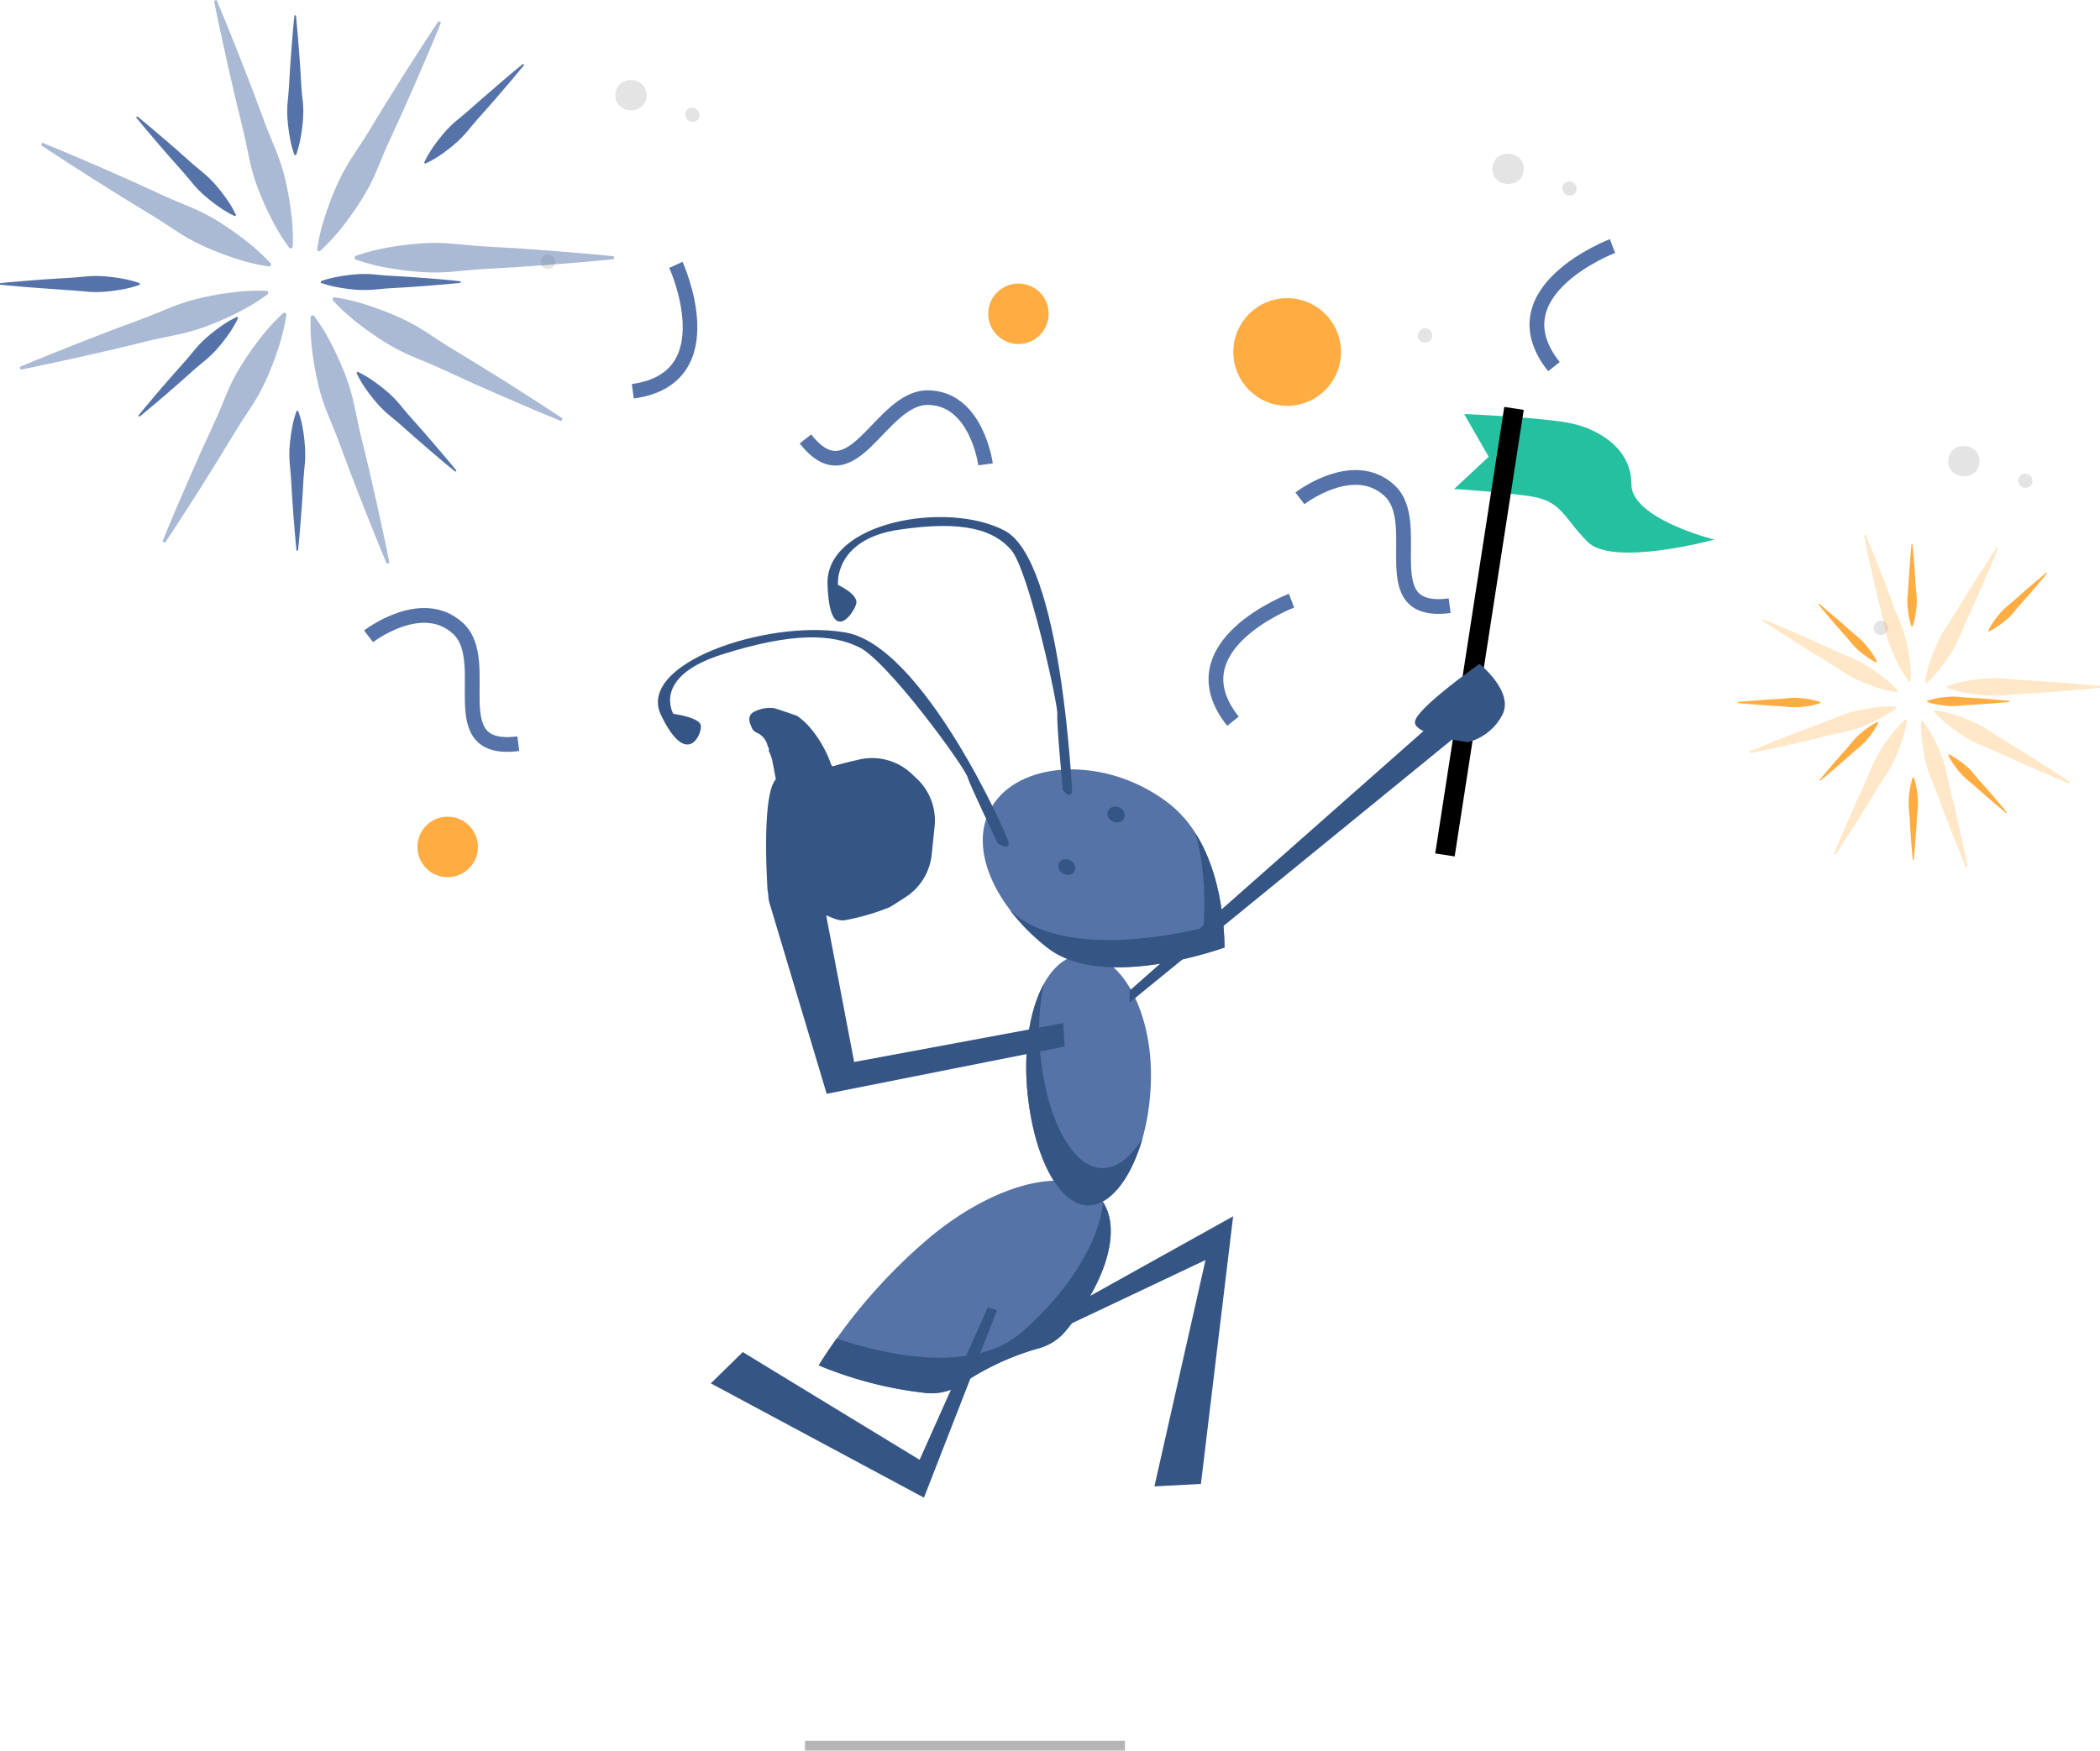 <svg height="355.915" viewBox="0 0 426.858 355.915" width="426.858" xmlns="http://www.w3.org/2000/svg">
  <g data-name="Artboard 8 (3)" id="Artboard_8_3_" transform="translate(-293.91 -220.78)">
    <circle cx="10.945" cy="10.945" data-name="Ellipse 4168" fill="#ffac43" id="Ellipse_4168"
            r="10.945" transform="translate(544.602 281.399)"/>
    <circle cx="6.149" cy="6.149" data-name="Ellipse 4169" fill="#ffac43" id="Ellipse_4169"
            r="6.149" transform="translate(378.755 386.824)"/>
    <circle cx="6.149" cy="6.149" data-name="Ellipse 4170" fill="#ffac43" id="Ellipse_4170"
            r="6.149" transform="translate(494.775 278.423)"/>
    <path d="M561.183,258.473c-.225,4.09,6.135,4.441,6.355.346S561.408,254.364,561.183,258.473Z" data-name="Path 23925"
          fill="#e4e4e4"
          id="Path_23925" transform="translate(-142.199 -18.507)"/>
    <path d="M591.774,268.1a1.487,1.487,0,0,0,2.377,1.783A1.487,1.487,0,0,0,591.774,268.1Z" data-name="Path 23926"
          fill="#e4e4e4"
          id="Path_23926" transform="translate(-158.315 -24.867)"/>
    <path d="M531.429,332.013a1.487,1.487,0,0,0-2.41,1.741A1.487,1.487,0,0,0,531.429,332.013Z" data-name="Path 23927"
          fill="#e4e4e4"
          id="Path_23927" transform="translate(-124.934 -58.859)"/>
    <path d="M1140.183,417.473c-.225,4.09,6.135,4.441,6.355.346S1140.408,413.364,1140.183,417.473Z"
          data-name="Path 23928"
          fill="#e4e4e4"
          id="Path_23928" transform="translate(-450.253 -103.102)"/>
    <path d="M1170.774,427.1a1.487,1.487,0,0,0,2.377,1.783A1.487,1.487,0,0,0,1170.774,427.1Z" data-name="Path 23929"
          fill="#e4e4e4"
          id="Path_23929" transform="translate(-466.37 -109.462)"/>
    <path d="M1110.429,491.013a1.487,1.487,0,0,0-2.41,1.741A1.487,1.487,0,0,0,1110.429,491.013Z" data-name="Path 23930"
          fill="#e4e4e4"
          id="Path_23930" transform="translate(-432.988 -143.454)"/>
    <path d="M942.183,290.473c-.225,4.09,6.135,4.441,6.355.346S942.408,286.364,942.183,290.473Z" data-name="Path 23931"
          fill="#e4e4e4"
          id="Path_23931" transform="translate(-344.908 -35.532)"/>
    <path d="M972.774,300.1a1.487,1.487,0,0,0,2.377,1.783A1.487,1.487,0,0,0,972.774,300.1Z" data-name="Path 23932"
          fill="#e4e4e4"
          id="Path_23932" transform="translate(-361.025 -41.892)"/>
    <path d="M912.429,364.013a1.487,1.487,0,0,0-2.41,1.741A1.487,1.487,0,0,0,912.429,364.013Z" data-name="Path 23933"
          fill="#e4e4e4"
          id="Path_23933" transform="translate(-327.643 -75.885)"/>
    <path
      d="M678.9,774.917a53.661,53.661,0,0,1,15.265-7.062,11.431,11.431,0,0,0,5.742-3.744c8.423-10.3,11.5-21.231,6.832-26.861-5.887-7.089-21.891-3.065-35.747,8.99A112.509,112.509,0,0,0,649.55,771.3a79.667,79.667,0,0,0,21.8,5.615A11.7,11.7,0,0,0,678.9,774.917Z"
      data-name="Path 23934"
      fill="#5673a8"
      id="Path_23934" transform="translate(-189.217 -272.925)"/>
    <path
      d="M678.647,780.058a53.667,53.667,0,0,1,15.775-7.3,10.553,10.553,0,0,0,5.3-3.458c8.119-9.86,11.371-20.337,7.6-26.205-.707,7.768-6.767,17.946-16.5,26.421-10.239,8.891-28.695,4.31-37.633,1.3-2.382,3.318-3.641,5.452-3.641,5.452a79.107,79.107,0,0,0,22.106,5.648A10.814,10.814,0,0,0,678.647,780.058Z"
      data-name="Path 23935"
      fill="#355585"
      id="Path_23935" transform="translate(-189.217 -277.893)"/>
    <path
      d="M750.221,767.47c-1.268.407-10.871,7.286-7.487,7.019.08,0,34.629-16.378,34.629-16.378L766.978,804.13l9.448-.5,6.551-54.409Z"
      data-name="Path 23936"
      fill="#355585"
      id="Path_23936" transform="translate(-238.413 -281.154)"/>
    <path d="M609.165,797.861l35.943,21.9,13.87-31.016,1.858.622-14.843,38.091L602.67,804.221Z" data-name="Path 23937"
          fill="#355585"
          id="Path_23937" transform="translate(-164.275 -302.186)"/>
    <line data-name="Line 3172" fill="none" id="Line_3172" stroke="#b5b5b5" stroke-miterlimit="10"
          stroke-width="2" transform="translate(457.525 575.695)" x1="65.046"/>
    <path
      d="M769.951,591.259c-.15.084.655-19.612-11-29.013-11.741-9.359-28.367-9.359-35.162-1.226s-1.465,21.123,10.075,30.2C745.29,600.309,769.769,591.3,769.951,591.259Z"
      data-name="Path 23938"
      fill="#5673a8"
      id="Path_23938" transform="translate(-227.118 -177.855)"/>
    <path
      d="M739.809,662.494c1.175,14.39,6.884,24.956,13.239,23.983s11.914-12.593,11.966-26.313-6.392-24.909-13.964-24.591S738.662,648.114,739.809,662.494Z"
      data-name="Path 23939"
      fill="#5673a8"
      id="Path_23939" transform="translate(-237.149 -220.685)"/>
    <path
      d="M743.257,648.32a47.38,47.38,0,0,0-.8,13.215c1.137,14.371,6.954,25.021,13.477,24.16,2.77-.342,5.311-2.611,7.408-6.083-2.176,7.572-5.971,13.023-10.253,13.655-6.355.978-12.064-9.593-13.238-23.983C739.219,660.945,740.505,653.318,743.257,648.32Z"
      data-name="Path 23940"
      fill="#355585"
      id="Path_23940" transform="translate(-237.177 -227.471)"/>
    <path
      d="M703.082,501.127c-.08.056-2.082-46.959-13.767-52.963-11.6-6.125-36.566-1.792-35.958,11.081.468,12.864,5.583,5.522,5.859,3.664s-3.744-3.692-3.744-3.683-.936-9.251,12.387-11.231,19.35.131,22.78,4.071c3.538,3.884,9.621,31.648,9.429,33.459s1.128,15.414,1.123,15.419S702.717,503.022,703.082,501.127Z"
      data-name="Path 23941"
      fill="#355585"
      id="Path_23941" transform="translate(-191.237 -119.52)"/>
    <path
      d="M650.961,537.7c.337-.187-17.357-40.581-33.534-42.762-15.723-2.574-42.546,6.472-37,17.085,5.246,10.73,8.32,3.472,7.979,1.834s-5.573-2.312-5.578-2.307-4.525-7.529,9.916-12.092,22.275-4.123,27.651-1.544c5.667,2.391,22.087,24.965,22.289,26.673.468,1.549,6.083,13.285,6.083,13.309S651.11,539.454,650.961,537.7Z"
      data-name="Path 23942"
      fill="#355585"
      id="Path_23942" transform="translate(-152.045 -145.629)"/>
    <path
      d="M775.6,573.967a1.839,1.839,0,0,0,2.466,0,1.568,1.568,0,0,0-.295-2.293,1.872,1.872,0,0,0-2.485,0A1.569,1.569,0,0,0,775.6,573.967Z"
      data-name="Path 23943"
      fill="#355585"
      id="Path_23943" transform="translate(-255.919 -186.441)"/>
    <path
      d="M754.305,596.8a1.774,1.774,0,0,0,2.4,0,1.573,1.573,0,0,0-.365-2.255,1.778,1.778,0,0,0-2.41,0A1.591,1.591,0,0,0,754.305,596.8Z"
      data-name="Path 23944"
      fill="#355585"
      id="Path_23944" transform="translate(-244.579 -198.612)"/>
    <path
      d="M732.738,598.54c11.554,10.964,39.037,3.51,39.238,3.486-.112.051,1.086-9.49-1.638-19.186,6.313,9.953,5.8,23.281,5.92,23.211-.182.037-24.661,9.05-36.089,0a42.765,42.765,0,0,1-7.529-7.567Z"
      data-name="Path 23945"
      fill="#355585"
      id="Path_23945" transform="translate(-233.425 -192.633)"/>
    <path d="M784.54,582.586l68.326-60.366,7.487.936L784.54,585Z" data-name="Path 23946" fill="#355585"
          id="Path_23946" transform="translate(-261.038 -160.38)"/>
    <path d="M858.55,432.467s10.8-8.362,18.166-1.628-3.683,25.546,12.27,23.454" data-name="Path 23947" fill="none"
          id="Path_23947" stroke="#5673a9" stroke-miterlimit="10" stroke-width="3"
          transform="translate(-300.415 -110.366)"/>
    <path d="M837.442,481.75s-24.142,9.163-11.9,24.511" data-name="Path 23948" fill="none"
          id="Path_23948" stroke="#5673a9" stroke-miterlimit="10" stroke-width="3"
          transform="translate(-281.01 -138.848)"/>
    <path
      d="M927.586,400.67s17.618.725,22.766,2.129,11.231,5.147,11.231,12.167S978.429,426.2,978.429,426.2s-20.59,5.615-25.737.468-5.147-8.423-12.167-9.359-14.975-1.4-14.975-1.4l7.019-6.551Z"
      data-name="Path 23949"
      fill="#24c0a0"
      id="Path_23949" transform="translate(-336.062 -95.71)"/>
    <line data-name="Line 3173" fill="none" id="Line_3173" stroke="#000" stroke-miterlimit="10"
          stroke-width="4" transform="translate(587.617 303.814)" x1="14.039" y2="90.783"/>
    <path
      d="M921.637,509.22s7.019,5.615,4.68,10.295a10.913,10.913,0,0,1-7.019,5.615s-11.231-1.4-10.763-4.212S921.637,509.22,921.637,509.22Z"
      data-name="Path 23950"
      fill="#355585"
      id="Path_23950" transform="translate(-327.001 -153.463)"/>
    <path
      d="M421.531,241.677l-.211-3.552-.257-3.552c-.192-2.368-.374-4.736-.622-7.1h-.309c-.248,2.368-.435,4.736-.622,7.1l-.257,3.552-.211,3.552c-.066,1.184-.192,2.368-.295,3.552a21.433,21.433,0,0,0,0,3.552,35.439,35.439,0,0,0,.468,3.552,20.357,20.357,0,0,0,.936,3.552h.309a21.219,21.219,0,0,0,.936-3.552,34.129,34.129,0,0,0,.468-3.552,21.433,21.433,0,0,0,0-3.552C421.722,244.045,421.6,242.861,421.531,241.677Z"
      data-name="Path 23951"
      fill="#5673a9"
      id="Path_23951" transform="translate(-66.379 -3.559)"/>
    <path
      d="M422.322,402.842a20.764,20.764,0,0,0-.936-3.552h-.314a21.221,21.221,0,0,0-.936,3.552,34.128,34.128,0,0,0-.468,3.552,21.963,21.963,0,0,0,0,3.552c.108,1.184.229,2.368.295,3.552l.211,3.552.257,3.552c.192,2.368.379,4.736.622,7.1h.314c.243-2.368.431-4.736.622-7.1l.257-3.552.206-3.552c.07-1.184.192-2.368.3-3.552a21.956,21.956,0,0,0,0-3.552A32.922,32.922,0,0,0,422.322,402.842Z"
      data-name="Path 23952"
      fill="#5673a9"
      id="Path_23952" transform="translate(-66.871 -94.976)"/>
    <path
      d="M481.567,267a35.4,35.4,0,0,0,2.836-2.19,21.922,21.922,0,0,0,2.5-2.522c.763-.913,1.512-1.839,2.3-2.724l2.363-2.658,2.34-2.7c1.54-1.806,3.079-3.613,4.581-5.461l-.22-.22c-1.872,1.5-3.655,3.042-5.461,4.581l-2.7,2.34-2.663,2.335c-.884.791-1.811,1.54-2.723,2.3a21.935,21.935,0,0,0-2.522,2.5,35.392,35.392,0,0,0-2.19,2.836,21.346,21.346,0,0,0-1.844,3.177l.225.22A20.927,20.927,0,0,0,481.567,267Z"
      data-name="Path 23953"
      fill="#5673a9"
      id="Path_23953" transform="translate(-98.035 -14.764)"/>
    <path
      d="M370.886,360.263a34.27,34.27,0,0,0-2.831,2.19,22,22,0,0,0-2.5,2.522c-.763.913-1.511,1.834-2.3,2.719l-2.363,2.663-2.34,2.691c-1.54,1.811-3.084,3.617-4.586,5.466l.22.22c1.872-1.5,3.655-3.042,5.466-4.581l2.691-2.34L365,369.449c.884-.791,1.806-1.54,2.719-2.3a22,22,0,0,0,2.522-2.5,34.3,34.3,0,0,0,2.19-2.831,21.168,21.168,0,0,0,1.844-3.182l-.22-.22A21.168,21.168,0,0,0,370.886,360.263Z"
      data-name="Path 23954"
      fill="#5673a9"
      id="Path_23954" transform="translate(-31.949 -73.226)"/>
    <path
      d="M454.571,340.651l-3.552-.257-3.552-.211c-1.184-.066-2.368-.192-3.552-.295a21.956,21.956,0,0,0-3.552,0,34.13,34.13,0,0,0-3.552.468,21.223,21.223,0,0,0-3.552.936v.314a20.764,20.764,0,0,0,3.552.936,34.163,34.163,0,0,0,3.552.468,21.949,21.949,0,0,0,3.552,0c1.184-.108,2.368-.229,3.552-.3l3.552-.211,3.552-.253c2.368-.192,4.736-.379,7.1-.622v-.314C459.306,341.025,456.939,340.838,454.571,340.651Z"
      data-name="Path 23955"
      fill="#5673a9"
      id="Path_23955" transform="translate(-74.141 -63.333)"/>
    <path
      d="M308.117,343.585c1.184.065,2.368.192,3.552.295a21.956,21.956,0,0,0,3.552,0,34.137,34.137,0,0,0,3.552-.468,21.22,21.22,0,0,0,3.552-.936v-.314a20.762,20.762,0,0,0-3.552-.936,34.179,34.179,0,0,0-3.552-.468,21.953,21.953,0,0,0-3.552,0c-1.184.108-2.368.229-3.552.3l-3.552.211-3.552.253c-2.368.192-4.736.379-7.1.622v.313c2.368.248,4.736.431,7.1.622l3.552.257Z"
      data-name="Path 23956"
      fill="#5673a9"
      id="Path_23956" transform="translate(0 -63.796)"/>
    <path
      d="M462.148,394.243l-2.363-2.658c-.791-.884-1.54-1.811-2.3-2.719a21.2,21.2,0,0,0-2.5-2.522,33.351,33.351,0,0,0-2.836-2.19,20.728,20.728,0,0,0-3.177-1.844l-.22.22a20.725,20.725,0,0,0,1.844,3.177,33.342,33.342,0,0,0,2.19,2.836,21.2,21.2,0,0,0,2.522,2.5c.908.763,1.834,1.512,2.719,2.3l2.658,2.363,2.7,2.34c1.811,1.54,3.613,3.084,5.461,4.581l.225-.22c-1.5-1.848-3.046-3.65-4.586-5.461Z"
      data-name="Path 23957"
      fill="#5673a9"
      id="Path_23957" transform="translate(-82.382 -85.941)"/>
    <path
      d="M369.32,285.385a21.932,21.932,0,0,0-2.522-2.5c-.913-.763-1.839-1.512-2.723-2.3l-2.658-2.363-2.7-2.34c-1.806-1.54-3.613-3.084-5.461-4.581l-.22.22c1.5,1.848,3.042,3.65,4.581,5.461l2.34,2.7,2.363,2.658c.791.884,1.54,1.811,2.3,2.719a21.213,21.213,0,0,0,2.5,2.522,33.373,33.373,0,0,0,2.836,2.19,20.728,20.728,0,0,0,3.177,1.844l.22-.22a20.346,20.346,0,0,0-1.844-3.177A34.293,34.293,0,0,0,369.32,285.385Z"
      data-name="Path 23958"
      fill="#5673a9"
      id="Path_23958" transform="translate(-31.46 -26.879)"/>
    <g data-name="Group 38086" id="Group_38086" opacity="0.5" transform="translate(297.93 220.78)">
      <path
        d="M500.668,329.625c-4.389.468-8.779.8-13.168,1.156l-6.584.468-6.589.388c-2.195.122-4.389.351-6.584.548a40.175,40.175,0,0,1-6.584.028,64.612,64.612,0,0,1-6.584-.842A38.962,38.962,0,0,1,448,329.625v-.576a38.511,38.511,0,0,1,6.584-1.75,63.336,63.336,0,0,1,6.584-.847,40.168,40.168,0,0,1,6.584.028c2.195.2,4.389.426,6.584.547l6.589.393,6.584.468c4.389.356,8.779.7,13.168,1.156Z"
        data-name="Path 23959"
        fill="#5673a9"
        id="Path_23959" transform="translate(-379.913 -276.938)"/>
      <path
        d="M387.4,220.78c1.727,4.062,3.341,8.161,4.97,12.251l2.387,6.158,2.3,6.182c.763,2.059,1.628,4.09,2.457,6.135a39.9,39.9,0,0,1,1.961,6.285,64.493,64.493,0,0,1,1.123,6.551,39.068,39.068,0,0,1,.257,6.813l-.552.168a38.583,38.583,0,0,1-3.6-5.784,62.941,62.941,0,0,1-2.742-6.046,40.581,40.581,0,0,1-1.886-6.322c-.468-2.157-.88-4.324-1.4-6.458l-1.558-6.411-1.479-6.434c-.936-4.3-1.9-8.6-2.756-12.93Z"
        data-name="Path 23960"
        fill="#5673a9"
        id="Path_23960" transform="translate(-347.394 -220.78)"/>
      <path
        d="M444.3,408.279c-1.722-4.062-3.341-8.156-4.965-12.251l-2.387-6.154-2.307-6.182c-.758-2.064-1.624-4.095-2.457-6.135a40.443,40.443,0,0,1-1.956-6.289,64.266,64.266,0,0,1-1.123-6.551,38.557,38.557,0,0,1-.257-6.809l.552-.168a38.925,38.925,0,0,1,3.6,5.779,63.532,63.532,0,0,1,2.742,6.041,40.423,40.423,0,0,1,1.9,6.3c.468,2.153.88,4.319,1.4,6.453l1.558,6.411,1.474,6.434c.936,4.3,1.909,8.6,2.761,12.93Z"
        data-name="Path 23961"
        fill="#5673a9"
        id="Path_23961" transform="translate(-369.694 -293.649)"/>
      <path
        d="M456.83,230.231c-1.652,4.09-3.407,8.128-5.148,12.167l-2.663,6.041-2.742,6c-.936,2-1.745,4.048-2.6,6.083a40.2,40.2,0,0,1-3.06,5.831,62.772,62.772,0,0,1-3.833,5.419,38.955,38.955,0,0,1-4.633,5l-.51-.271a38.743,38.743,0,0,1,1.54-6.636,63.314,63.314,0,0,1,2.34-6.214,40.71,40.71,0,0,1,3.107-5.807c1.2-1.844,2.433-3.678,3.57-5.559l3.43-5.615,3.51-5.615c2.368-3.711,4.731-7.426,7.188-11.091Z"
        data-name="Path 23962"
        fill="#5673a9"
        id="Path_23962" transform="translate(-371.208 -225.664)"/>
      <path
        d="M364.5,403.088c1.652-4.09,3.407-8.133,5.148-12.167l2.667-6.041,2.742-6c.936-2,1.745-4.043,2.6-6.083a39.776,39.776,0,0,1,3.06-5.831,62.856,62.856,0,0,1,3.833-5.424,38.613,38.613,0,0,1,4.633-4.993l.51.267a39.243,39.243,0,0,1-1.54,6.64,64.223,64.223,0,0,1-2.34,6.214,40.459,40.459,0,0,1-3.112,5.807c-1.2,1.848-2.433,3.678-3.57,5.559l-3.43,5.615-3.5,5.615c-2.368,3.711-4.731,7.431-7.188,11.1Z"
        data-name="Path 23963"
        fill="#5673a9"
        id="Path_23963" transform="translate(-335.487 -293.016)"/>
      <path
        d="M302.5,362.576c4.062-1.722,8.161-3.341,12.251-4.965l6.158-2.387,6.182-2.307c2.064-.763,4.095-1.624,6.135-2.457a40.535,40.535,0,0,1,6.285-1.956,63.093,63.093,0,0,1,6.551-1.123,38.534,38.534,0,0,1,6.809-.257l.168.552a38.964,38.964,0,0,1-5.784,3.6,62.93,62.93,0,0,1-6.046,2.742,40.575,40.575,0,0,1-6.308,1.909c-2.157.468-4.324.88-6.458,1.4l-6.411,1.563-6.434,1.474c-4.3.936-8.6,1.909-12.93,2.761Z"
        data-name="Path 23964"
        fill="#5673a9"
        id="Path_23964" transform="translate(-302.5 -287.974)"/>
      <path
        d="M484.809,375.1c-4.09-1.652-8.133-3.407-12.167-5.147l-6.041-2.663-5.99-2.747c-2-.936-4.043-1.745-6.083-2.6a40.674,40.674,0,0,1-5.831-3.06,64.1,64.1,0,0,1-5.419-3.833,38.64,38.64,0,0,1-5-4.633l.267-.51a38.792,38.792,0,0,1,6.621,1.54,63.314,63.314,0,0,1,6.214,2.34,40.177,40.177,0,0,1,5.8,3.107c1.848,1.2,3.678,2.433,5.559,3.57l5.639,3.43L474,367.4c3.711,2.373,7.431,4.731,11.1,7.192Z"
        data-name="Path 23965"
        fill="#5673a9"
        id="Path_23965" transform="translate(-374.741 -289.483)"/>
      <path
        d="M312,282.77c4.09,1.657,8.128,3.411,12.167,5.147l6.037,2.667,6.009,2.747c1.993.936,4.043,1.745,6.083,2.6a40.678,40.678,0,0,1,5.831,3.06,63.858,63.858,0,0,1,5.419,3.837,38.281,38.281,0,0,1,5,4.628l-.271.51a38.838,38.838,0,0,1-6.617-1.535,63.327,63.327,0,0,1-6.214-2.34,39.964,39.964,0,0,1-5.8-3.112c-1.848-1.2-3.683-2.433-5.564-3.57l-5.615-3.43-5.592-3.505c-3.716-2.368-7.431-4.731-11.1-7.192Z"
        data-name="Path 23966"
        fill="#5673a9"
        id="Path_23966" transform="translate(-307.432 -253.762)"/>
    </g>
    <path d="M680.383,407.1s-1.745-13.374-11.615-13.571-15.246,20.81-24.989,8.4" data-name="Path 23967" fill="none"
          id="Path_23967" stroke="#5673a9" stroke-miterlimit="10" stroke-width="2.97"
          transform="translate(-186.147 -91.909)"/>
    <path d="M577.545,335.85s10.548,23.084-8.755,25.7" data-name="Path 23968" fill="none"
          id="Path_23968" stroke="#5673a9" stroke-miterlimit="10" stroke-width="2.97"
          transform="translate(-146.249 -61.223)"/>
    <path d="M454,492.407s10.8-8.362,18.166-1.628-3.683,25.546,12.27,23.454" data-name="Path 23969" fill="none"
          id="Path_23969" stroke="#5673a9" stroke-miterlimit="10" stroke-width="3"
          transform="translate(-85.175 -142.257)"/>
    <path d="M976.862,327.68s-24.142,9.167-11.9,24.516" data-name="Path 23970" fill="none"
          id="Path_23970" stroke="#5673a9" stroke-miterlimit="10" stroke-width="3"
          transform="translate(-355.188 -56.876)"/>
    <path
      d="M1124.083,465.52l-.122-2.1-.155-2.092c-.112-1.4-.22-2.808-.365-4.212h-.182c-.145,1.4-.257,2.808-.37,4.212l-.15,2.092-.126,2.1c-.038.7-.112,1.4-.173,2.1a12.55,12.55,0,0,0,0,2.1,20.028,20.028,0,0,0,.271,2.092,11.874,11.874,0,0,0,.557,2.1h.183a12.274,12.274,0,0,0,.557-2.1c.126-.7.215-1.4.272-2.092a13.643,13.643,0,0,0,0-2.1C1124.195,466.919,1124.125,466.217,1124.083,465.52Z"
      data-name="Path 23971"
      fill="#ffad43"
      id="Path_23971" transform="translate(-440.793 -125.744)"/>
    <path
      d="M1124.552,560.617a11.989,11.989,0,0,0-.557-2.1h-.182a12.414,12.414,0,0,0-.557,2.1c-.126.7-.215,1.4-.271,2.1a13.6,13.6,0,0,0,0,2.092c.066.7.136,1.4.178,2.1l.122,2.1.154,2.092c.112,1.4.22,2.808.365,4.212h.182c.145-1.4.257-2.808.37-4.212l.15-2.092.126-2.1c.037-.7.112-1.4.173-2.1a12.506,12.506,0,0,0,0-2.092A19.893,19.893,0,0,0,1124.552,560.617Z"
      data-name="Path 23972"
      fill="#ffad43"
      id="Path_23972" transform="translate(-441.084 -179.693)"/>
    <path
      d="M1159.513,480.454a19.73,19.73,0,0,0,1.671-1.287,13.03,13.03,0,0,0,1.474-1.488c.468-.538.894-1.086,1.362-1.605l1.4-1.572,1.376-1.586c.908-1.067,1.82-2.134,2.7-3.224l-.131-.131c-1.09.889-2.157,1.8-3.224,2.7l-1.586,1.376-1.568,1.4c-.524.468-1.067.908-1.605,1.357a12.3,12.3,0,0,0-1.488,1.474,20.373,20.373,0,0,0-1.292,1.671,12.517,12.517,0,0,0-1.09,1.872l.131.131A12.517,12.517,0,0,0,1159.513,480.454Z"
      data-name="Path 23973"
      fill="#ffad43"
      id="Path_23973" transform="translate(-459.48 -132.362)"/>
    <path
      d="M1094.216,535.495a20.666,20.666,0,0,0-1.675,1.292,13.418,13.418,0,0,0-1.474,1.488c-.468.538-.889,1.086-1.357,1.605l-1.4,1.568-1.376,1.591c-.908,1.067-1.816,2.134-2.7,3.22l.126.131c1.09-.884,2.157-1.792,3.224-2.7l1.591-1.376,1.568-1.4c.519-.468,1.067-.908,1.605-1.357a13.424,13.424,0,0,0,1.488-1.474q.679-.8,1.292-1.675a12.64,12.64,0,0,0,1.086-1.872l-.131-.131A12.639,12.639,0,0,0,1094.216,535.495Z"
      data-name="Path 23974"
      fill="#ffad43"
      id="Path_23974" transform="translate(-420.487 -166.86)"/>
    <path
      d="M1143.579,523.929l-2.1-.154-2.092-.122c-.7-.037-1.4-.112-2.1-.173a12.538,12.538,0,0,0-2.1,0,20.262,20.262,0,0,0-2.1.267,12.351,12.351,0,0,0-2.092.557v.187a12.819,12.819,0,0,0,2.092.557,20.262,20.262,0,0,0,2.1.267,12.551,12.551,0,0,0,2.1,0c.7-.061,1.4-.136,2.1-.173l2.092-.126,2.1-.15c1.4-.112,2.808-.22,4.212-.365v-.187C1146.373,524.168,1144.979,524.042,1143.579,523.929Z"
      data-name="Path 23975"
      fill="#ffad43"
      id="Path_23975" transform="translate(-445.376 -161.027)"/>
    <path
      d="M1057.16,525.667c.7.042,1.4.112,2.1.178a13.066,13.066,0,0,0,2.1,0,19.95,19.95,0,0,0,2.092-.267,12.289,12.289,0,0,0,2.1-.557v-.182a11.876,11.876,0,0,0-2.1-.557,19.989,19.989,0,0,0-2.092-.271,12.548,12.548,0,0,0-2.1,0c-.7.061-1.4.136-2.1.173l-2.1.126-2.092.15c-1.4.112-2.808.225-4.212.37v.182c1.4.145,2.808.253,4.212.365l2.092.154Z"
      data-name="Path 23976"
      fill="#ffad43"
      id="Path_23976" transform="translate(-401.615 -161.309)"/>
    <path
      d="M1148.009,555.543l-1.4-1.572c-.468-.519-.908-1.067-1.357-1.605a13.034,13.034,0,0,0-1.474-1.488,20.544,20.544,0,0,0-1.671-1.287,12.528,12.528,0,0,0-1.872-1.09l-.131.131a12.535,12.535,0,0,0,1.09,1.872,20.347,20.347,0,0,0,1.292,1.671,12.593,12.593,0,0,0,1.484,1.474c.538.468,1.086.894,1.605,1.357l1.572,1.4,1.586,1.376c1.067.908,2.134,1.816,3.224,2.7l.131-.131c-.884-1.09-1.8-2.157-2.7-3.224Z"
      data-name="Path 23977"
      fill="#ffad43"
      id="Path_23977" transform="translate(-450.212 -174.362)"/>
    <path
      d="M1093.282,491.326a12.673,12.673,0,0,0-1.488-1.479c-.533-.468-1.081-.889-1.6-1.357l-1.572-1.4-1.586-1.371c-1.067-.908-2.134-1.82-3.224-2.7l-.131.131c.884,1.09,1.8,2.153,2.7,3.219l1.376,1.591,1.4,1.568c.468.524.908,1.067,1.357,1.605a12.3,12.3,0,0,0,1.474,1.488,20.592,20.592,0,0,0,1.671,1.292,12.114,12.114,0,0,0,1.872,1.086l.131-.126a12.055,12.055,0,0,0-1.09-1.872A18.87,18.87,0,0,0,1093.282,491.326Z"
      data-name="Path 23978"
      fill="#ffad43"
      id="Path_23978" transform="translate(-420.194 -139.519)"/>
    <g data-name="Group 38087" id="Group_38087" opacity="0.3" transform="translate(649.536 329.551)">
      <path
        d="M1170.762,517.4c-2.588.267-5.176.468-7.768.679l-3.884.281-3.884.229c-1.3.075-2.588.211-3.884.323a23.4,23.4,0,0,1-3.884,0,36.589,36.589,0,0,1-3.884-.5,22.807,22.807,0,0,1-3.884-1.029v-.342a22.82,22.82,0,0,1,3.884-1.034,39.155,39.155,0,0,1,3.884-.5,24.456,24.456,0,0,1,3.884,0c1.3.117,2.588.253,3.884.323l3.884.229,3.884.281c2.592.211,5.18.412,7.768.683Z"
        data-name="Path 23979"
        fill="#ffad43"
        id="Path_23979" transform="translate(-1099.53 -486.316)"/>
      <path
        d="M1103.942,453.22c1.02,2.4,1.975,4.81,2.934,7.225l1.4,3.631,1.362,3.65c.468,1.217.936,2.415,1.446,3.617a23.29,23.29,0,0,1,1.156,3.706,37.74,37.74,0,0,1,.664,3.861,22.839,22.839,0,0,1,.15,4.02l-.323.1a22.929,22.929,0,0,1-2.129-3.411,37.879,37.879,0,0,1-1.614-3.566,23.8,23.8,0,0,1-1.123-3.72c-.271-1.273-.52-2.55-.833-3.809l-.936-3.781-.87-3.8c-.562-2.536-1.128-5.073-1.628-7.628Z"
        data-name="Path 23980"
        fill="#ffad43"
        id="Path_23980" transform="translate(-1080.329 -453.22)"/>
      <path
        d="M1137.519,563.829c-1.015-2.4-1.97-4.815-2.929-7.23l-1.4-3.631-1.357-3.645c-.468-1.217-.936-2.415-1.451-3.617a24.629,24.629,0,0,1-1.156-3.706,37.8,37.8,0,0,1-.66-3.861,22.863,22.863,0,0,1-.154-4.02l.328-.1a22.9,22.9,0,0,1,2.125,3.411,37.48,37.48,0,0,1,1.619,3.566,23.826,23.826,0,0,1,1.123,3.744c.267,1.268.52,2.55.828,3.809l.936,3.781.87,3.8c.562,2.536,1.123,5.073,1.629,7.628Z"
        data-name="Path 23981"
        fill="#ffad43"
        id="Path_23981" transform="translate(-1093.513 -496.209)"/>
      <path
        d="M1144.908,458.819c-.973,2.415-2.007,4.8-3.037,7.183l-1.572,3.566-1.615,3.538c-.543,1.179-1.029,2.387-1.535,3.585a24.086,24.086,0,0,1-1.806,3.439,39.1,39.1,0,0,1-2.26,3.2,23.043,23.043,0,0,1-2.733,2.948l-.3-.159a22.949,22.949,0,0,1,.9-3.917,37.345,37.345,0,0,1,1.4-3.664,24.332,24.332,0,0,1,1.834-3.425c.711-1.09,1.437-2.171,2.106-3.276l2.026-3.323,2.068-3.3c1.4-2.19,2.808-4.385,4.24-6.551Z"
        data-name="Path 23982"
        fill="#ffad43"
        id="Path_23982" transform="translate(-1094.401 -456.114)"/>
      <path
        d="M1090.44,560.785c.978-2.415,2.012-4.8,3.042-7.183l1.572-3.566,1.615-3.538c.543-1.179,1.029-2.387,1.535-3.584a23.8,23.8,0,0,1,1.806-3.439,38.006,38.006,0,0,1,2.26-3.2A22.719,22.719,0,0,1,1105,533.33l.3.159a22.558,22.558,0,0,1-.908,3.917,37.347,37.347,0,0,1-1.4,3.664,23.422,23.422,0,0,1-1.834,3.425c-.707,1.09-1.432,2.167-2.106,3.276l-2.021,3.322-2.068,3.3c-1.4,2.19-2.808,4.385-4.244,6.551Z"
        data-name="Path 23983"
        fill="#ffad43"
        id="Path_23983" transform="translate(-1073.327 -495.842)"/>
      <path
        d="M1053.87,536.867c2.4-1.015,4.815-1.97,7.23-2.929l3.631-1.4,3.645-1.362c1.217-.468,2.415-.936,3.617-1.446a23.508,23.508,0,0,1,3.711-1.156,37.557,37.557,0,0,1,3.86-.664,22.782,22.782,0,0,1,4.015-.15l.1.323a22.679,22.679,0,0,1-3.411,2.129,37.36,37.36,0,0,1-3.566,1.614,23.424,23.424,0,0,1-3.715,1.123c-1.273.271-2.55.519-3.809.833l-3.781.936-3.8.875c-2.541.557-5.073,1.123-7.628,1.624Z"
        data-name="Path 23984"
        fill="#ffad43"
        id="Path_23984" transform="translate(-1053.87 -492.861)"/>
      <path
        d="M1161.432,544.236c-2.415-.973-4.8-2.007-7.183-3.037l-3.561-1.572-3.542-1.619c-1.175-.543-2.382-1.029-3.58-1.535a24.054,24.054,0,0,1-3.439-1.8,37.366,37.366,0,0,1-3.2-2.265,22.729,22.729,0,0,1-2.925-2.747l.159-.3a22.86,22.86,0,0,1,3.917.908,37.315,37.315,0,0,1,3.664,1.38,23.576,23.576,0,0,1,3.425,1.834c1.091.707,2.171,1.437,3.276,2.106l3.323,2.022,3.3,2.068c2.19,1.4,4.38,2.808,6.551,4.244Z"
        data-name="Path 23985"
        fill="#ffad43"
        id="Path_23985" transform="translate(-1096.503 -493.73)"/>
      <path
        d="M1059.471,489.79c2.415.973,4.8,2.008,7.183,3.037l3.561,1.572,3.538,1.619c1.179.543,2.387,1.029,3.584,1.535a24.032,24.032,0,0,1,3.439,1.8,36.615,36.615,0,0,1,3.2,2.265,22.676,22.676,0,0,1,2.948,2.728l-.159.3a23.256,23.256,0,0,1-3.912-.908,37.416,37.416,0,0,1-3.669-1.4,23.783,23.783,0,0,1-3.421-1.834c-1.09-.711-2.171-1.437-3.276-2.106l-3.327-2.022-3.276-2.068c-2.19-1.4-4.38-2.808-6.551-4.244Z"
        data-name="Path 23986"
        fill="#ffad43"
        id="Path_23986" transform="translate(-1056.775 -472.677)"/>
    </g>
    <path d="M687.782,631.515l-48.354,9.607L627.9,602.661a7.5,7.5,0,0,1,9.71-9.359l.777,6.64,6.626,34.713,42.5-7.9Z"
          data-name="Path 23987"
          fill="#355585"
          id="Path_23987" transform="translate(-177.481 -197.961)"/>
    <path
      d="M623.063,564.857c0-.445-1.221-18.536,1.671-21.914.037-.1.056-.164.056-.164v.08h0v-.08c-.262-1.006-.342-1.994-.6-2.981a7.826,7.826,0,0,0-.73-2.424c-.215-.337,0-.543-.122-.814a5.105,5.105,0,0,1-.356-.936,3.835,3.835,0,0,0-2.129-2.228c-.183-.094-.337-.22-.51-.328l-.248-.271c-.407-.894-1.366-2.475.042-3.5a6.869,6.869,0,0,1,4.347-.861c1.624.515,3.117,1.02,4.68,1.586a15.055,15.055,0,0,1,2.887,2.738,23.863,23.863,0,0,1,3.964,7.08c.14.393.271.468.716.309,1.32-.407,3.205-.87,5.049-1.287a11.7,11.7,0,0,1,10.576,2.878l1.067,1a11.7,11.7,0,0,1,3.636,9.743l-.6,5.728a11.7,11.7,0,0,1-5.227,8.587c-1.657,1.081-3.173,2.054-3.388,2.129h0a45.78,45.78,0,0,1-9.237,2.653c-2.452.2-5.672-3.112-9.359-1.474C629.328,570.023,623.063,568.788,623.063,564.857Z"
      data-name="Path 23988"
      fill="#355585"
      id="Path_23988" transform="translate(-173.174 -163.672)"/>
  </g>
</svg>
